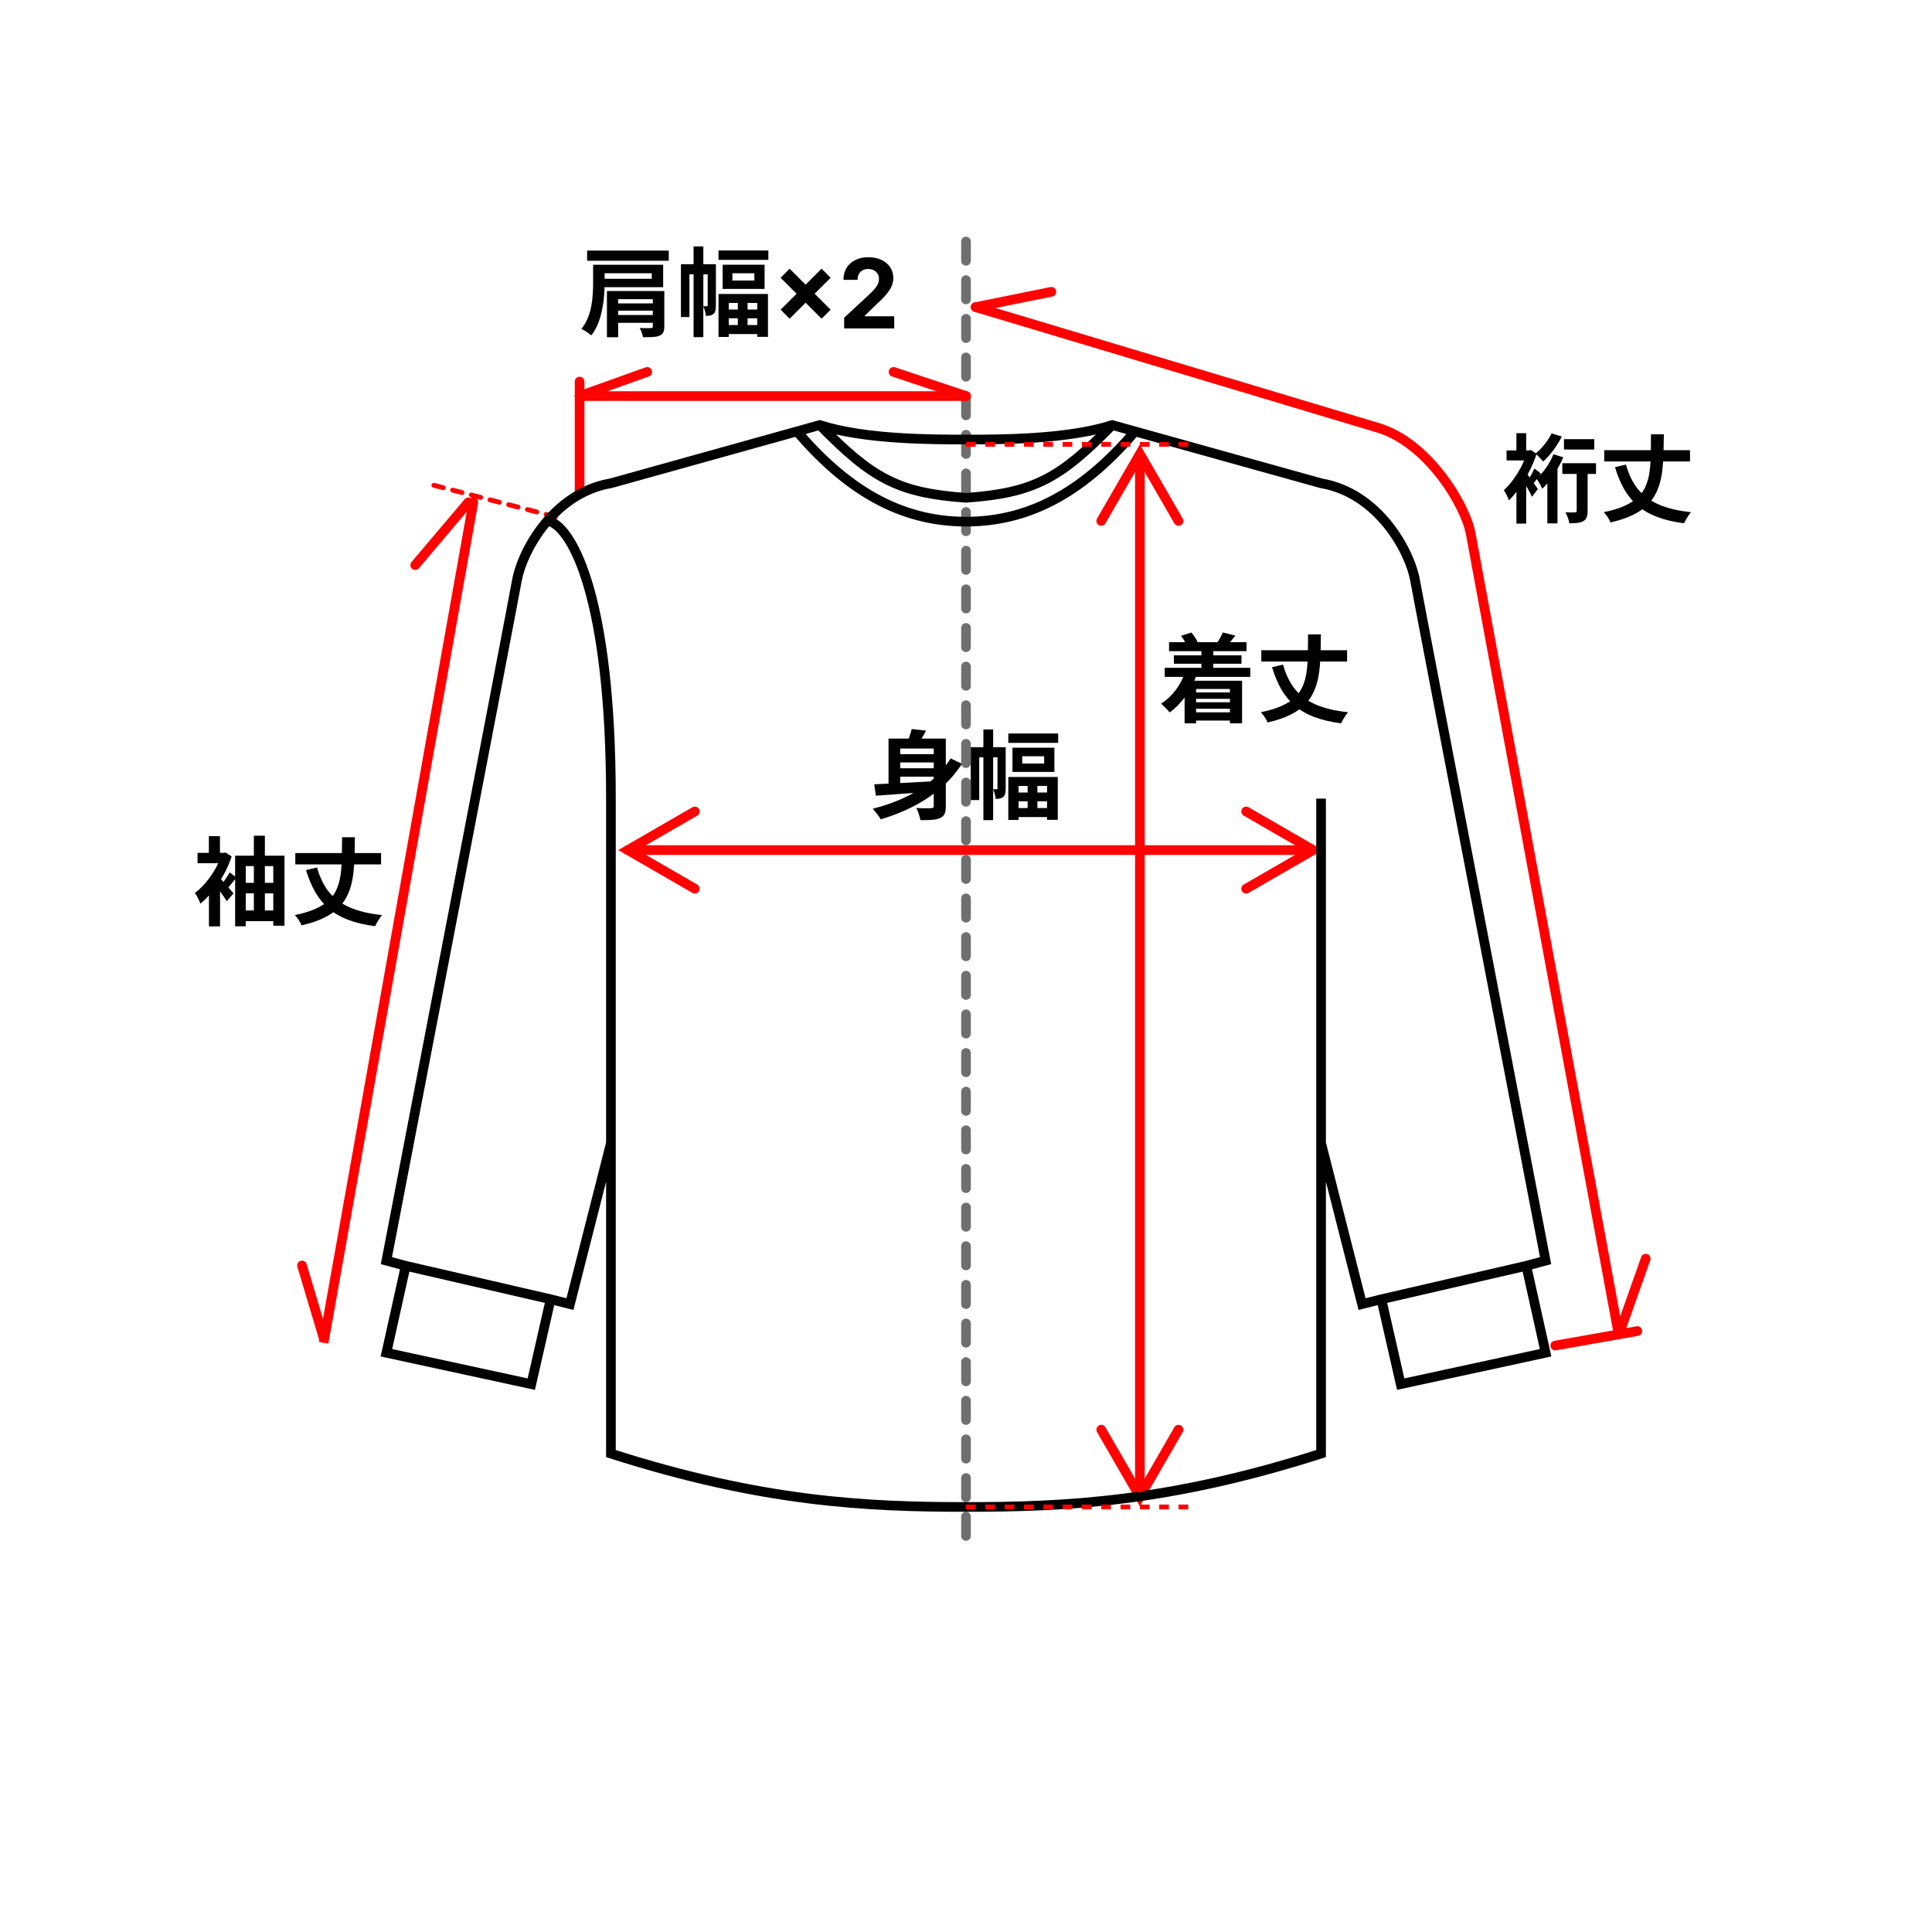 <svg width="200" height="200" viewBox="0 0 200 200" fill="none" xmlns="http://www.w3.org/2000/svg">
<rect x="0" y="0" width="200" height="200" fill="#333333" stroke="none"/>
<g clip-path="url(#clip0_159_72)">
<rect width="200" height="200" fill="white"/>
<path d="M92.75 78.07H97.2V78.93H92.75V78.07ZM92.75 79.53H97.2V80.4H92.75V79.53ZM96.66 76.46H97.91V83.43C97.91 83.777 97.87 84.043 97.79 84.23C97.71 84.423 97.557 84.573 97.33 84.68C97.11 84.78 96.833 84.843 96.5 84.87C96.167 84.897 95.76 84.907 95.28 84.9C95.26 84.78 95.227 84.643 95.18 84.49C95.14 84.337 95.09 84.183 95.03 84.03C94.977 83.883 94.92 83.753 94.86 83.64C95.067 83.653 95.273 83.663 95.48 83.67C95.693 83.67 95.88 83.67 96.04 83.67C96.207 83.663 96.327 83.66 96.4 83.66C96.493 83.66 96.56 83.643 96.6 83.61C96.64 83.577 96.66 83.513 96.66 83.42V76.46ZM90.5 81.19C91.047 81.163 91.687 81.133 92.42 81.1C93.16 81.067 93.943 81.027 94.77 80.98C95.603 80.933 96.427 80.887 97.24 80.84L97.23 81.86C96.457 81.927 95.677 81.993 94.89 82.06C94.103 82.12 93.347 82.177 92.62 82.23C91.9 82.283 91.25 82.33 90.67 82.37L90.5 81.19ZM98.41 78.51L99.58 79.07C98.96 80.03 98.213 80.88 97.34 81.62C96.473 82.353 95.517 82.987 94.47 83.52C93.423 84.047 92.323 84.48 91.17 84.82C91.117 84.72 91.04 84.6 90.94 84.46C90.84 84.327 90.737 84.193 90.63 84.06C90.53 83.927 90.437 83.813 90.35 83.72C91.517 83.427 92.61 83.043 93.63 82.57C94.65 82.09 95.567 81.513 96.38 80.84C97.193 80.16 97.87 79.383 98.41 78.51ZM94.38 75.47L95.86 75.63C95.707 75.937 95.54 76.237 95.36 76.53C95.187 76.823 95.027 77.07 94.88 77.27L93.81 77.05C93.923 76.817 94.033 76.557 94.14 76.27C94.247 75.977 94.327 75.71 94.38 75.47ZM91.98 76.46H97.06V77.49H93.19V81.73H91.98V76.46ZM101.8 75.51H102.81V84.9H101.8V75.51ZM100.49 77.35H103.68V78.4H101.37V82.82H100.49V77.35ZM103.26 77.35H104.11V81.63C104.11 81.81 104.093 81.977 104.06 82.13C104.033 82.283 103.967 82.403 103.86 82.49C103.753 82.577 103.64 82.633 103.52 82.66C103.4 82.687 103.25 82.7 103.07 82.7C103.063 82.553 103.033 82.383 102.98 82.19C102.927 81.997 102.867 81.833 102.8 81.7C102.887 81.7 102.963 81.7 103.03 81.7C103.103 81.7 103.153 81.7 103.18 81.7C103.233 81.7 103.26 81.667 103.26 81.6V77.35ZM104.38 75.93H109.54V76.9H104.38V75.93ZM105.82 78.29V79.04H108.09V78.29H105.82ZM104.81 77.4H109.15V79.91H104.81V77.4ZM104.87 82.04H109.12V82.95H104.87V82.04ZM104.85 83.65H109.13V84.58H104.85V83.65ZM104.38 80.43H109.5V84.87H108.39V81.36H105.44V84.88H104.38V80.43ZM106.38 80.9H107.39V84.3H106.38V80.9Z" fill="black"/>
<path d="M121.02 66.48H129.04V67.41H121.02V66.48ZM121.52 67.84H128.52V68.71H121.52V67.84ZM123.29 71.68H127.82V72.34H123.29V71.68ZM123.29 72.7H127.82V73.37H123.29V72.7ZM123.28 73.74H127.94V74.59H123.28V73.74ZM120.57 69.13H129.43V70.07H120.57V69.13ZM124.37 67.16H125.6V69.88H124.37V67.16ZM122.26 65.82L123.33 65.48C123.463 65.627 123.59 65.793 123.71 65.98C123.83 66.16 123.917 66.323 123.97 66.47L122.86 66.88C122.813 66.733 122.733 66.56 122.62 66.36C122.507 66.16 122.387 65.98 122.26 65.82ZM126.58 65.47L127.89 65.8C127.737 65.993 127.587 66.177 127.44 66.35C127.3 66.517 127.177 66.66 127.07 66.78L126.05 66.47C126.143 66.317 126.24 66.15 126.34 65.97C126.447 65.783 126.527 65.617 126.58 65.47ZM122.68 69.58L123.87 69.87C123.583 70.683 123.197 71.427 122.71 72.1C122.223 72.767 121.683 73.317 121.09 73.75C121.03 73.67 120.943 73.573 120.83 73.46C120.723 73.347 120.61 73.233 120.49 73.12C120.377 73.007 120.277 72.917 120.19 72.85C120.757 72.49 121.257 72.027 121.69 71.46C122.123 70.887 122.453 70.26 122.68 69.58ZM122.63 70.47H128.58V74.88H127.32V71.32H123.82V74.88H122.63V70.47ZM130.57 67.31H139.45V68.48H130.57V67.31ZM132.82 68.8C133.093 69.793 133.5 70.633 134.04 71.32C134.587 72 135.307 72.537 136.2 72.93C137.1 73.323 138.22 73.59 139.56 73.73C139.473 73.817 139.383 73.93 139.29 74.07C139.197 74.21 139.11 74.35 139.03 74.49C138.95 74.63 138.883 74.76 138.83 74.88C137.77 74.74 136.85 74.523 136.07 74.23C135.29 73.937 134.62 73.553 134.06 73.08C133.507 72.607 133.037 72.04 132.65 71.38C132.27 70.713 131.947 69.943 131.68 69.07L132.82 68.8ZM135.41 65.67H136.74C136.733 66.463 136.717 67.213 136.69 67.92C136.67 68.62 136.61 69.277 136.51 69.89C136.41 70.497 136.247 71.053 136.02 71.56C135.8 72.067 135.49 72.527 135.09 72.94C134.69 73.347 134.173 73.703 133.54 74.01C132.913 74.323 132.137 74.583 131.21 74.79C131.177 74.683 131.12 74.563 131.04 74.43C130.967 74.303 130.883 74.177 130.79 74.05C130.697 73.923 130.607 73.817 130.52 73.73C131.373 73.557 132.087 73.34 132.66 73.08C133.24 72.82 133.707 72.52 134.06 72.18C134.42 71.833 134.69 71.44 134.87 71C135.057 70.56 135.187 70.073 135.26 69.54C135.333 69 135.377 68.41 135.39 67.77C135.403 67.123 135.41 66.423 135.41 65.67Z" fill="black"/>
<path d="M100 25V159" stroke="#6F6F6F" stroke-linecap="round" stroke-dasharray="2 2"/>
<path d="M163.22 48.642H164.35V52.922C164.35 53.175 164.317 53.385 164.25 53.552C164.19 53.725 164.07 53.858 163.89 53.952C163.717 54.052 163.513 54.112 163.28 54.132C163.047 54.158 162.773 54.172 162.46 54.172C162.44 54.005 162.387 53.808 162.3 53.582C162.22 53.362 162.137 53.178 162.05 53.032C162.257 53.038 162.457 53.045 162.65 53.052C162.843 53.052 162.973 53.048 163.04 53.042C163.16 53.042 163.22 52.992 163.22 52.892V48.642ZM160.81 47.022L161.83 47.342C161.663 47.742 161.463 48.142 161.23 48.542C161.003 48.942 160.753 49.318 160.48 49.672C160.213 50.025 159.937 50.332 159.65 50.592C159.617 50.512 159.567 50.405 159.5 50.272C159.433 50.138 159.357 50.005 159.27 49.872C159.19 49.732 159.12 49.618 159.06 49.532C159.413 49.225 159.747 48.852 160.06 48.412C160.373 47.965 160.623 47.502 160.81 47.022ZM160.62 44.862L161.68 45.192C161.52 45.512 161.333 45.832 161.12 46.152C160.913 46.472 160.69 46.772 160.45 47.052C160.217 47.332 159.983 47.575 159.75 47.782C159.69 47.708 159.613 47.622 159.52 47.522C159.427 47.415 159.33 47.312 159.23 47.212C159.13 47.105 159.04 47.018 158.96 46.952C159.28 46.692 159.59 46.375 159.89 46.002C160.19 45.628 160.433 45.248 160.62 44.862ZM161.9 45.462H165.04V46.532H161.9V45.462ZM161.73 47.952H165.22V49.062H161.73V47.952ZM156.98 50.082L157.99 48.882V54.202H156.98V50.082ZM155.96 46.632H158.41V47.662H155.96V46.632ZM156.98 44.842H157.99V47.022H156.98V44.842ZM157.95 48.882C158.01 48.948 158.097 49.062 158.21 49.222C158.33 49.382 158.457 49.558 158.59 49.752C158.73 49.945 158.853 50.122 158.96 50.282C159.073 50.442 159.153 50.555 159.2 50.622L158.59 51.432C158.53 51.292 158.45 51.128 158.35 50.942C158.25 50.748 158.14 50.552 158.02 50.352C157.907 50.152 157.797 49.965 157.69 49.792C157.583 49.612 157.493 49.468 157.42 49.362L157.95 48.882ZM158.08 46.632H158.29L158.48 46.582L159.07 46.982C158.87 47.602 158.613 48.212 158.3 48.812C157.993 49.412 157.657 49.972 157.29 50.492C156.93 51.012 156.567 51.448 156.2 51.802C156.173 51.708 156.127 51.592 156.06 51.452C156 51.305 155.933 51.168 155.86 51.042C155.787 50.908 155.723 50.808 155.67 50.742C155.997 50.455 156.317 50.098 156.63 49.672C156.95 49.238 157.237 48.778 157.49 48.292C157.743 47.798 157.94 47.315 158.08 46.842V46.632ZM158.84 48.502L159.52 49.022C159.353 49.228 159.193 49.442 159.04 49.662C158.887 49.875 158.747 50.058 158.62 50.212L158.12 49.802C158.24 49.628 158.37 49.415 158.51 49.162C158.65 48.908 158.76 48.688 158.84 48.502ZM160.18 49.312L161.23 48.062V54.182H160.18V49.312ZM166.07 46.602H174.95V47.772H166.07V46.602ZM168.32 48.092C168.593 49.085 169 49.925 169.54 50.612C170.087 51.292 170.807 51.828 171.7 52.222C172.6 52.615 173.72 52.882 175.06 53.022C174.973 53.108 174.883 53.222 174.79 53.362C174.697 53.502 174.61 53.642 174.53 53.782C174.45 53.922 174.383 54.052 174.33 54.172C173.27 54.032 172.35 53.815 171.57 53.522C170.79 53.228 170.12 52.845 169.56 52.372C169.007 51.898 168.537 51.332 168.15 50.672C167.77 50.005 167.447 49.235 167.18 48.362L168.32 48.092ZM170.91 44.962H172.24C172.233 45.755 172.217 46.505 172.19 47.212C172.17 47.912 172.11 48.568 172.01 49.182C171.91 49.788 171.747 50.345 171.52 50.852C171.3 51.358 170.99 51.818 170.59 52.232C170.19 52.638 169.673 52.995 169.04 53.302C168.413 53.615 167.637 53.875 166.71 54.082C166.677 53.975 166.62 53.855 166.54 53.722C166.467 53.595 166.383 53.468 166.29 53.342C166.197 53.215 166.107 53.108 166.02 53.022C166.873 52.848 167.587 52.632 168.16 52.372C168.74 52.112 169.207 51.812 169.56 51.472C169.92 51.125 170.19 50.732 170.37 50.292C170.557 49.852 170.687 49.365 170.76 48.832C170.833 48.292 170.877 47.702 170.89 47.062C170.903 46.415 170.91 45.715 170.91 44.962Z" fill="black"/>
<path d="M101.144 31.313C100.879 31.233 100.6 31.384 100.521 31.648C100.442 31.913 100.592 32.191 100.856 32.271L101.144 31.313ZM142.527 44.247L142.383 44.726L142.392 44.728L142.527 44.247ZM152.257 55.292L151.765 55.38L151.765 55.383L152.257 55.292ZM160.913 138.799C160.641 138.847 160.46 139.107 160.508 139.379C160.556 139.651 160.815 139.832 161.087 139.784L160.913 138.799ZM169.587 138.284C169.859 138.236 170.04 137.977 169.992 137.705C169.944 137.433 169.685 137.251 169.413 137.299L169.587 138.284ZM142.527 44.247L142.392 44.728C144.868 45.424 147.084 47.34 148.761 49.498C150.44 51.66 151.513 53.979 151.765 55.38L152.257 55.292L152.749 55.203C152.46 53.591 151.29 51.124 149.55 48.885C147.808 46.643 145.429 44.543 142.662 43.766L142.527 44.247ZM152.257 55.292L151.765 55.383L167.008 137.883L167.5 137.792L167.992 137.701L152.748 55.201L152.257 55.292ZM101 31.792L100.856 32.271L142.383 44.726L142.527 44.247L142.671 43.768L101.144 31.313L101 31.792ZM161 139.292L161.087 139.784L169.587 138.284L169.5 137.792L169.413 137.299L160.913 138.799L161 139.292Z" fill="#FF0000"/>
<path d="M167.698 137.834L170.365 130.292" stroke="#FF0202" stroke-linecap="round"/>
<path d="M101 31.792L108.841 30.206" stroke="#FF0202" stroke-linecap="round"/>
<path d="M135 88L65 88" stroke="#FF0202" stroke-linecap="round"/>
<path d="M71.928 84L65 88L71.928 92" stroke="#FF0202" stroke-linecap="round"/>
<path d="M129 84L135.928 88L129 92" stroke="#FF0202" stroke-linecap="round"/>
<path d="M122 148L118 154.928L114 148" stroke="#FF0202" stroke-linecap="round"/>
<path d="M114 53.928L118 47L122 53.928" stroke="#FF0202" stroke-linecap="round"/>
<path d="M61.4 27.41H62.59V29.33C62.59 29.717 62.57 30.147 62.53 30.62C62.497 31.087 62.43 31.563 62.33 32.05C62.237 32.537 62.1 33.01 61.92 33.47C61.74 33.93 61.503 34.347 61.21 34.72C61.137 34.653 61.037 34.573 60.91 34.48C60.79 34.393 60.663 34.31 60.53 34.23C60.397 34.15 60.28 34.09 60.18 34.05C60.46 33.71 60.68 33.34 60.84 32.94C61.007 32.533 61.13 32.117 61.21 31.69C61.29 31.263 61.34 30.847 61.36 30.44C61.387 30.033 61.4 29.657 61.4 29.31V27.41ZM62.06 27.41H68.65V29.73H62.06V28.86H67.47V28.29H62.06V27.41ZM60.78 25.94H69.23V26.99H60.78V25.94ZM62.83 30.13H68.11V30.97H63.99V34.91H62.83V30.13ZM67.58 30.13H68.77V33.8C68.77 34.067 68.73 34.273 68.65 34.42C68.577 34.567 68.443 34.68 68.25 34.76C68.063 34.833 67.83 34.877 67.55 34.89C67.27 34.903 66.94 34.91 66.56 34.91C66.54 34.763 66.497 34.6 66.43 34.42C66.363 34.24 66.293 34.083 66.22 33.95C66.373 33.957 66.527 33.963 66.68 33.97C66.84 33.97 66.983 33.97 67.11 33.97C67.243 33.963 67.33 33.96 67.37 33.96C67.443 33.96 67.497 33.95 67.53 33.93C67.563 33.903 67.58 33.857 67.58 33.79V30.13ZM63.39 31.41H68.16V32.16H63.39V31.41ZM63.39 32.61H68.16V33.42H63.39V32.61ZM71.8 25.51H72.81V34.9H71.8V25.51ZM70.49 27.35H73.68V28.4H71.37V32.82H70.49V27.35ZM73.26 27.35H74.11V31.63C74.11 31.81 74.093 31.977 74.06 32.13C74.033 32.283 73.967 32.403 73.86 32.49C73.753 32.577 73.64 32.633 73.52 32.66C73.4 32.687 73.25 32.7 73.07 32.7C73.063 32.553 73.033 32.383 72.98 32.19C72.927 31.997 72.867 31.833 72.8 31.7C72.887 31.7 72.963 31.7 73.03 31.7C73.103 31.7 73.153 31.7 73.18 31.7C73.233 31.7 73.26 31.667 73.26 31.6V27.35ZM74.38 25.93H79.54V26.9H74.38V25.93ZM75.82 28.29V29.04H78.09V28.29H75.82ZM74.81 27.4H79.15V29.91H74.81V27.4ZM74.87 32.04H79.12V32.95H74.87V32.04ZM74.85 33.65H79.13V34.58H74.85V33.65ZM74.38 30.43H79.5V34.87H78.39V31.36H75.44V34.88H74.38V30.43ZM76.38 30.9H77.39V34.3H76.38V30.9ZM85.053 32.992L80.81 28.755L81.74 27.814L85.987 32.061L85.053 32.992ZM81.74 32.992L80.81 32.061L85.053 27.814L85.987 28.755L81.74 32.992ZM87.386 34V32.892L89.975 30.495C90.195 30.282 90.38 30.09 90.529 29.92C90.681 29.749 90.796 29.582 90.874 29.419C90.952 29.253 90.991 29.075 90.991 28.883C90.991 28.67 90.942 28.486 90.845 28.332C90.748 28.176 90.615 28.057 90.447 27.974C90.279 27.889 90.089 27.846 89.876 27.846C89.653 27.846 89.459 27.891 89.293 27.981C89.128 28.071 89 28.2 88.91 28.368C88.82 28.536 88.775 28.736 88.775 28.968H87.315C87.315 28.492 87.423 28.079 87.638 27.729C87.854 27.378 88.156 27.107 88.544 26.916C88.932 26.724 89.38 26.628 89.886 26.628C90.407 26.628 90.861 26.72 91.246 26.905C91.635 27.087 91.937 27.34 92.152 27.665C92.367 27.989 92.475 28.361 92.475 28.78C92.475 29.055 92.421 29.326 92.312 29.593C92.205 29.861 92.015 30.158 91.74 30.484C91.465 30.809 91.078 31.198 90.579 31.653L89.517 32.693V32.743H92.571V34H87.386Z" fill="black"/>
<path d="M60 39.5V51" stroke="#FF0000" stroke-linecap="round"/>
<path d="M60 41L67 38.5" stroke="#FF0000" stroke-linecap="round"/>
<path d="M100 41L92.5 38.5" stroke="#FF0000" stroke-linecap="round"/>
<path d="M100 41L60 41" stroke="#FF0202" stroke-linecap="round"/>
<path d="M24.34 88.58H29.45V95.83H28.29V89.66H25.44V95.89H24.34V88.58ZM24.93 94.25H28.92V95.36H24.93V94.25ZM24.93 91.39H28.92V92.48H24.93V91.39ZM26.28 86.51H27.42V94.98H26.28V86.51ZM21.63 91.79L22.78 90.43V95.9H21.63V91.79ZM20.45 88.29H23.26V89.36H20.45V88.29ZM21.62 86.56H22.77V88.92H21.62V86.56ZM22.69 90.83C22.763 90.897 22.87 91.007 23.01 91.16C23.15 91.307 23.297 91.47 23.45 91.65C23.61 91.83 23.757 91.997 23.89 92.15C24.023 92.297 24.117 92.407 24.17 92.48L23.48 93.29C23.4 93.157 23.297 93.003 23.17 92.83C23.05 92.65 22.923 92.467 22.79 92.28C22.657 92.087 22.523 91.91 22.39 91.75C22.263 91.583 22.157 91.443 22.07 91.33L22.69 90.83ZM22.92 88.29H23.15L23.35 88.25L23.98 88.66C23.767 89.313 23.487 89.95 23.14 90.57C22.793 91.183 22.413 91.747 22 92.26C21.587 92.773 21.167 93.203 20.74 93.55C20.707 93.443 20.657 93.317 20.59 93.17C20.523 93.023 20.45 92.883 20.37 92.75C20.297 92.617 20.23 92.513 20.17 92.44C20.55 92.16 20.92 91.81 21.28 91.39C21.64 90.963 21.963 90.503 22.25 90.01C22.543 89.51 22.767 89.013 22.92 88.52V88.29ZM23.77 90.31L24.48 90.84C24.293 91.067 24.103 91.3 23.91 91.54C23.723 91.78 23.55 91.983 23.39 92.15L22.83 91.71C22.977 91.523 23.14 91.3 23.32 91.04C23.507 90.773 23.657 90.53 23.77 90.31ZM30.57 88.31H39.45V89.48H30.57V88.31ZM32.82 89.8C33.093 90.793 33.5 91.633 34.04 92.32C34.587 93 35.307 93.537 36.2 93.93C37.1 94.323 38.22 94.59 39.56 94.73C39.473 94.817 39.383 94.93 39.29 95.07C39.197 95.21 39.11 95.35 39.03 95.49C38.95 95.63 38.883 95.76 38.83 95.88C37.77 95.74 36.85 95.523 36.07 95.23C35.29 94.937 34.62 94.553 34.06 94.08C33.507 93.607 33.037 93.04 32.65 92.38C32.27 91.713 31.947 90.943 31.68 90.07L32.82 89.8ZM35.41 86.67H36.74C36.733 87.463 36.717 88.213 36.69 88.92C36.67 89.62 36.61 90.277 36.51 90.89C36.41 91.497 36.247 92.053 36.02 92.56C35.8 93.067 35.49 93.527 35.09 93.94C34.69 94.347 34.173 94.703 33.54 95.01C32.913 95.323 32.137 95.583 31.21 95.79C31.177 95.683 31.12 95.563 31.04 95.43C30.967 95.303 30.883 95.177 30.79 95.05C30.697 94.923 30.607 94.817 30.52 94.73C31.373 94.557 32.087 94.34 32.66 94.08C33.24 93.82 33.707 93.52 34.06 93.18C34.42 92.833 34.69 92.44 34.87 92C35.057 91.56 35.187 91.073 35.26 90.54C35.333 90 35.377 89.41 35.39 88.77C35.403 88.123 35.41 87.423 35.41 86.67Z" fill="black"/>
<path d="M57.5 53.5L44 50" stroke="#FF0000" stroke-width="0.5" stroke-linecap="round" stroke-dasharray="1 1"/>
<path d="M48.508 51.912C48.556 51.64 48.816 51.459 49.088 51.508C49.36 51.556 49.541 51.816 49.492 52.088L48.508 51.912ZM49 52L49.492 52.088L33.992 139.088L33.5 139L33.008 138.912L48.508 51.912L49 52Z" fill="#FF0000"/>
<path d="M33.5 138.5L31.265 131" stroke="#FF0202" stroke-linecap="round"/>
<path d="M42.984 58.5L48.484 52" stroke="#FF0202" stroke-linecap="round"/>
<path d="M84.865 44L85.019 43.524L84.876 43.478L84.731 43.518L84.865 44ZM63.243 50.027L63.327 50.52L63.352 50.516L63.377 50.509L63.243 50.027ZM63.243 150.475H62.743V150.84L63.091 150.951L63.243 150.475ZM100 51.534L99.964 52.032L100 52.035L100.036 52.032L100 51.534ZM57.176 53.532C56.918 53.435 56.629 53.566 56.532 53.824C56.435 54.083 56.566 54.371 56.824 54.468L57.176 53.532ZM40 140.037L39.512 139.928L39.403 140.419L39.894 140.526L40 140.037ZM55 143.286L54.894 143.774L55.378 143.879L55.487 143.397L55 143.286ZM57 134.5L57.121 134.015L57.112 134.013L57 134.5ZM40 130.5L39.509 130.406L39.421 130.862L39.87 130.983L40 130.5ZM59 135L58.879 135.485L59.362 135.606L59.484 135.123L59 135ZM115.135 44L115.269 43.518L115.124 43.478L114.981 43.524L115.135 44ZM136.757 50.027L136.622 50.508L136.648 50.516L136.673 50.52L136.757 50.027ZM136.757 150.475L136.909 150.951L137.257 150.84V150.475H136.757ZM160 140.037L160.106 140.526L160.597 140.419L160.488 139.928L160 140.037ZM145 143.286L144.512 143.397L144.622 143.879L145.106 143.774L145 143.286ZM143 134.5L142.888 134.013L142.879 134.015L143 134.5ZM160 130.5L160.13 130.983L160.579 130.862L160.491 130.405L160 130.5ZM141 135L140.515 135.123L140.638 135.606L141.121 135.485L141 135ZM84.865 44L84.731 43.518L82.366 44.178L82.5 44.659L82.634 45.141L84.999 44.482L84.865 44ZM82.5 44.659L82.366 44.178L63.109 49.545L63.243 50.027L63.377 50.509L82.634 45.141L82.5 44.659ZM63.243 50.027L63.16 49.534C60.033 50.062 57.636 51.908 55.962 53.982C54.293 56.05 53.308 58.386 53.021 59.983L53.514 60.072L54.006 60.16C54.26 58.744 55.166 56.56 56.74 54.61C58.31 52.666 60.507 50.996 63.327 50.52L63.243 50.027ZM63.243 82.673H62.743V118.332H63.243H63.743V82.673H63.243ZM63.243 118.332H62.743V150.475H63.243H63.743V118.332H63.243ZM63.243 150.475L63.091 150.951C78.833 155.995 89.699 156.5 100 156.5V156V155.5C89.76 155.5 79.005 155 63.396 149.999L63.243 150.475ZM84.865 44L84.507 44.35C87.217 47.119 89.291 48.927 91.598 50.096C93.913 51.27 96.422 51.779 99.964 52.032L100 51.534L100.036 51.035C96.551 50.786 94.195 50.291 92.05 49.204C89.898 48.113 87.918 46.406 85.222 43.65L84.865 44ZM63.243 82.673H63.743C63.743 72.176 62.734 65.166 61.433 60.658C60.782 58.405 60.054 56.763 59.333 55.62C58.62 54.491 57.879 53.796 57.176 53.532L57 54L56.824 54.468C57.229 54.62 57.822 55.101 58.487 56.154C59.144 57.194 59.839 58.742 60.472 60.936C61.738 65.322 62.743 72.231 62.743 82.673H63.243ZM84.865 44L84.711 44.476C89.437 46.005 96.525 46 100 46V45.5V45C96.475 45 89.563 44.995 85.019 43.524L84.865 44ZM40 140.037L40.488 140.145L42.488 131.145L42 131.037L41.512 130.928L39.512 139.928L40 140.037ZM55 143.286L55.487 143.397L57.487 134.611L57 134.5L56.513 134.389L54.513 143.175L55 143.286ZM53.514 60.072L53.021 59.983C52.752 61.486 49.374 79.088 46.063 96.322C44.408 104.937 42.769 113.458 41.544 119.825C40.932 123.009 40.423 125.654 40.068 127.503C39.89 128.428 39.75 129.153 39.655 129.648C39.607 129.895 39.571 130.084 39.546 130.212C39.534 130.276 39.525 130.324 39.518 130.357C39.515 130.373 39.513 130.385 39.511 130.393C39.511 130.397 39.51 130.4 39.51 130.402C39.509 130.403 39.509 130.404 39.509 130.405C39.509 130.405 39.509 130.406 40 130.5C40.491 130.594 40.491 130.594 40.491 130.594C40.491 130.593 40.491 130.592 40.492 130.591C40.492 130.589 40.493 130.586 40.493 130.582C40.495 130.574 40.497 130.562 40.5 130.546C40.507 130.513 40.516 130.465 40.528 130.401C40.553 130.273 40.589 130.084 40.637 129.837C40.732 129.342 40.872 128.616 41.05 127.692C41.405 125.843 41.914 123.197 42.526 120.014C43.751 113.647 45.39 105.126 47.045 96.51C50.355 79.283 53.735 61.671 54.006 60.16L53.514 60.072ZM40 130.5L39.87 130.983L41.87 131.52L42 131.037L42.13 130.554L40.13 130.017L40 130.5ZM59 135L59.121 134.515L57.121 134.015L57 134.5L56.879 134.985L58.879 135.485L59 135ZM42 131.037L41.888 131.524L56.888 134.987L57 134.5L57.112 134.013L42.112 130.55L42 131.037ZM82.5 44.659L82.12 44.984C87.175 50.889 92.802 54.5 100 54.5V54V53.5C93.198 53.5 87.825 50.111 82.88 44.334L82.5 44.659ZM115.135 44L115.001 44.482L117.366 45.141L117.5 44.659L117.634 44.178L115.269 43.518L115.135 44ZM117.5 44.659L117.366 45.141L136.622 50.508L136.757 50.027L136.891 49.545L117.634 44.178L117.5 44.659ZM136.757 50.027L136.673 50.52C139.493 50.996 141.69 52.666 143.26 54.61C144.834 56.56 145.74 58.744 145.994 60.16L146.486 60.072L146.979 59.983C146.692 58.386 145.707 56.05 144.038 53.982C142.364 51.908 139.967 50.062 136.84 49.534L136.757 50.027ZM136.757 82.673H136.257V118.332H136.757H137.257V82.673H136.757ZM136.757 118.332H136.257V150.475H136.757H137.257V118.332H136.757ZM136.757 150.475L136.604 149.999C120.995 155 110.24 155.5 100 155.5V156V156.5C110.301 156.5 121.167 155.995 136.909 150.951L136.757 150.475ZM115.135 44L114.778 43.65C112.082 46.406 110.102 48.113 107.95 49.204C105.805 50.291 103.449 50.786 99.964 51.035L100 51.534L100.036 52.032C103.578 51.779 106.087 51.27 108.402 50.096C110.708 48.927 112.783 47.119 115.493 44.35L115.135 44ZM115.135 44L114.981 43.524C110.437 44.995 103.524 45 100 45V45.5V46C103.476 46 110.563 46.005 115.289 44.476L115.135 44ZM160 140.037L160.488 139.928L158.488 130.928L158 131.037L157.512 131.145L159.512 140.145L160 140.037ZM145 143.286L145.488 143.175L143.488 134.389L143 134.5L142.512 134.611L144.512 143.397L145 143.286ZM146.486 60.072L145.994 60.16C146.265 61.671 149.645 79.283 152.955 96.51C154.61 105.125 156.249 113.647 157.474 120.014C158.086 123.197 158.595 125.843 158.951 127.692C159.128 128.616 159.268 129.342 159.363 129.837C159.411 130.084 159.447 130.273 159.472 130.401C159.484 130.465 159.493 130.513 159.5 130.546C159.503 130.562 159.505 130.574 159.507 130.582C159.507 130.586 159.508 130.589 159.508 130.591C159.509 130.592 159.509 130.593 159.509 130.594C159.509 130.594 159.509 130.594 160 130.5C160.491 130.405 160.491 130.405 160.491 130.405C160.491 130.404 160.491 130.403 160.49 130.402C160.49 130.4 160.489 130.397 160.489 130.393C160.487 130.385 160.485 130.373 160.482 130.357C160.475 130.324 160.466 130.276 160.454 130.212C160.429 130.084 160.393 129.895 160.345 129.648C160.25 129.153 160.11 128.428 159.933 127.503C159.577 125.654 159.068 123.008 158.456 119.825C157.231 113.458 155.592 104.937 153.937 96.322C150.625 79.088 147.248 61.486 146.979 59.983L146.486 60.072ZM160 130.5L159.87 130.017L157.87 130.554L158 131.037L158.13 131.52L160.13 130.983L160 130.5ZM141 135L141.121 135.485L143.121 134.985L143 134.5L142.879 134.015L140.879 134.515L141 135ZM158 131.037L157.888 130.55L142.888 134.013L143 134.5L143.112 134.987L158.112 131.524L158 131.037ZM117.5 44.659L117.12 44.334C112.175 50.111 106.802 53.5 100 53.5V54V54.5C107.198 54.5 112.825 50.889 117.88 44.984L117.5 44.659ZM40 140.037L39.894 140.526L54.894 143.774L55 143.286L55.106 142.797L40.106 139.548L40 140.037ZM63.243 118.332L62.759 118.208L58.516 134.877L59 135L59.484 135.123L63.728 118.455L63.243 118.332ZM160 140.037L159.894 139.548L144.894 142.797L145 143.286L145.106 143.774L160.106 140.526L160 140.037ZM136.757 118.332L136.272 118.455L140.515 135.123L141 135L141.485 134.877L137.241 118.208L136.757 118.332Z" fill="black"/>
<path d="M100 46H123" stroke="#FF0000" stroke-width="0.5" stroke-dasharray="1 1"/>
<path d="M100 156H123" stroke="#FF0000" stroke-width="0.5" stroke-dasharray="1 1"/>
<path d="M118 154V48" stroke="#FF0202" stroke-linecap="round"/>
</g>
<defs>
<clipPath id="clip0_159_72">
<rect width="200" height="200" fill="white"/>
</clipPath>
</defs>
</svg>
